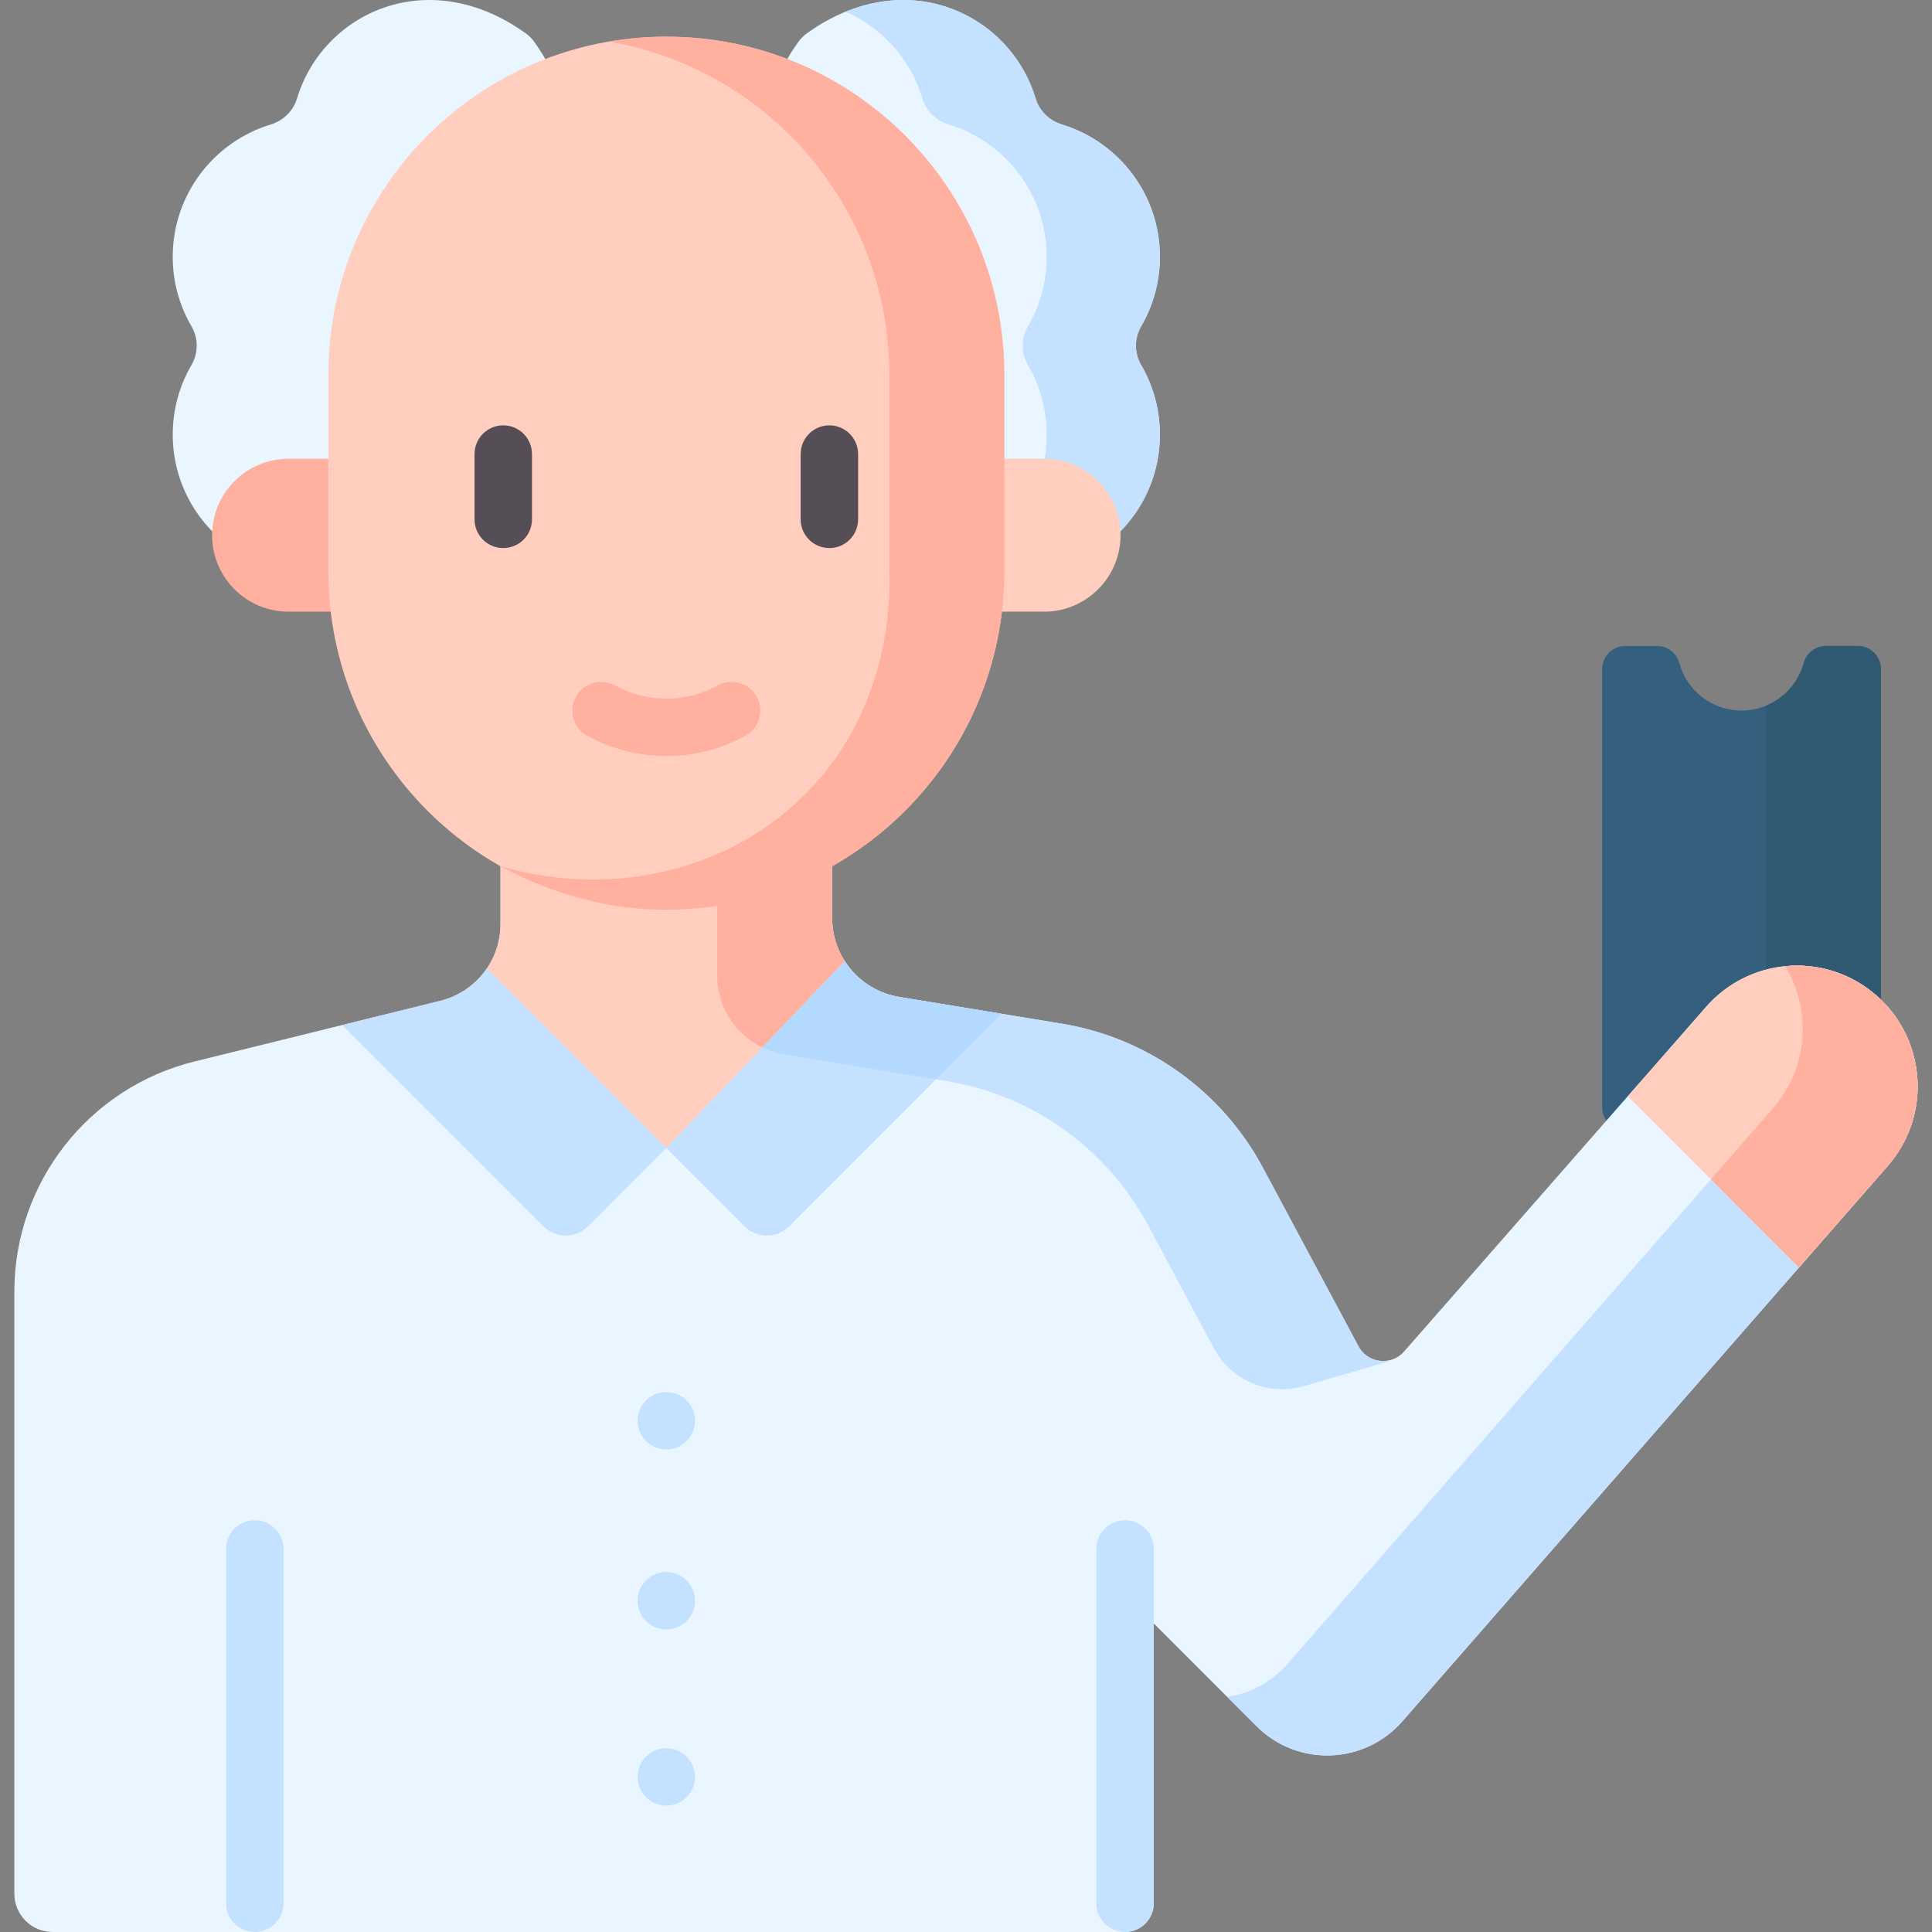 <svg id="Layer_1" enable-background="new 0 0 512 512" height="512" viewBox="0 0 512 512" width="512" xmlns="http://www.w3.org/2000/svg"><rect x="0" y="0" width="512" height="512" fill="#808080" stroke="none"/><g><g><path d="m307.386 68.053c0-16.511-10.918-30.464-25.923-35.044-3.361-1.026-6.019-3.586-7.033-6.953-6.781-22.52-34.622-35.905-60.635-17.191-.842.606-1.587 1.351-2.192 2.193-18.706 26.025-5.328 53.88 17.181 60.665 3.36 1.013 5.923 3.665 6.945 7.024.832 2.734 1.975 5.333 3.387 7.754 1.82 3.12 1.878 7.015.047 10.13-7.06 12.013-7.476 28.401 3.857 44.139.603.837 1.343 1.577 2.179 2.179 29.864 21.489 62.185.629 62.185-27.784 0-6.729-1.815-13.032-4.981-18.45-1.832-3.137-1.832-7.076 0-10.213 3.167-5.418 4.983-11.721 4.983-18.449z" fill="#eaf6ff"/><path d="m302.405 86.503c3.165-5.418 4.98-11.722 4.98-18.45 0-16.512-10.918-30.464-25.923-35.044-3.361-1.026-6.019-3.586-7.033-6.953-5.888-19.556-27.659-32.209-50.322-22.95 9.715 4.283 17.223 12.656 20.322 22.95 1.014 3.367 3.672 5.927 7.033 6.953 15.006 4.58 25.923 18.532 25.923 35.044 0 6.729-1.815 13.032-4.98 18.45-1.832 3.137-1.832 7.076 0 10.213 3.165 5.418 4.98 11.721 4.98 18.45 0 14.988-8.996 27.871-21.878 33.547 26.537 10.841 51.878-8.389 51.878-33.547 0-6.729-1.815-13.032-4.98-18.45-1.832-3.137-1.832-7.076 0-10.213z" fill="#c4e2ff"/><path d="m45.774 68.053c0-16.511 10.918-30.464 25.923-35.044 3.361-1.026 6.019-3.586 7.033-6.953 6.781-22.52 34.622-35.905 60.635-17.191.842.606 1.587 1.351 2.192 2.193 18.706 26.025 5.328 53.88-17.181 60.665-3.36 1.013-5.923 3.665-6.945 7.024-.832 2.734-1.975 5.333-3.387 7.754-1.82 3.12-1.878 7.015-.047 10.13 7.06 12.013 7.476 28.401-3.857 44.139-.603.837-1.343 1.577-2.179 2.179-29.864 21.489-62.185.629-62.185-27.784 0-6.729 1.815-13.032 4.981-18.45 1.832-3.137 1.832-7.076 0-10.213-3.167-5.418-4.983-11.721-4.983-18.449z" fill="#eaf6ff"/><g><path d="m76.47 162.098h25.767v-40.524h-25.767c-11.19 0-20.262 9.072-20.262 20.262 0 11.191 9.071 20.262 20.262 20.262z" fill="#ffb09e"/><path d="m276.69 162.098h-25.767v-40.524h25.767c11.19 0 20.262 9.072 20.262 20.262 0 11.191-9.071 20.262-20.262 20.262z" fill="#ffcebf"/></g></g><path d="m430.739 171.182h8.355c2.753 0 5.201 1.821 5.919 4.48 1.968 7.281 8.614 12.637 16.511 12.637s14.544-5.356 16.511-12.637c.719-2.659 3.167-4.48 5.919-4.48h8.355c3.4 0 6.157 2.759 6.157 6.162v116.056c0 3.403-2.757 6.162-6.157 6.162h-8.355c-2.753 0-5.201-1.821-5.919-4.48-1.968-7.281-8.614-12.637-16.511-12.637s-14.544 5.356-16.511 12.637c-.719 2.659-3.167 4.48-5.919 4.48h-8.355c-3.4 0-6.157-2.759-6.157-6.162v-116.056c0-3.403 2.757-6.162 6.157-6.162z" fill="#355f7f"/><g><path d="m498.467 177.344c0-3.403-2.757-6.162-6.157-6.162h-8.355c-2.753 0-5.201 1.821-5.919 4.48-1.394 5.159-5.143 9.339-10.015 11.345v96.73c4.872 2.006 8.621 6.186 10.015 11.345.719 2.659 3.167 4.481 5.919 4.481h8.355c3.4 0 6.157-2.759 6.157-6.163z" fill="#305972"/></g><path d="m508.192 287.918c0 7.459-2.588 14.959-7.906 21.049l-128.644 147.196c-10.078 11.538-27.818 12.138-38.646 1.298l-27.239-27.229v74.157c0 4.201-3.41 7.612-7.612 7.612h-284.193c-5.602 0-10.149-4.547-10.149-10.149v-159.558c0-28.904 19.709-54.072 47.749-60.994l65.165-16.075c9.347-2.303 15.923-10.697 15.923-20.328v-65.205h87.877v63.602c0 10.382 7.52 19.231 17.76 20.916l43.03 7.063c22.753 3.724 42.472 17.832 53.362 38.16l25.331 47.343c1.614 2.994 4.871 4.334 7.875 3.786 1.573-.284 3.065-1.076 4.232-2.405l80.063-91.369c11.265-12.848 30.659-14.574 44.005-3.887 7.927 6.333 12.017 15.639 12.017 25.017z" fill="#eaf6ff"/><g><path d="m496.176 262.901c-6.755-5.409-15.06-7.633-23.076-6.849 3.074 5.062 4.646 10.838 4.646 16.643 0 7.459-2.588 14.959-7.906 21.049l-128.644 147.196c-4.305 4.929-10.008 7.853-15.973 8.752l7.772 7.769c10.829 10.839 28.569 10.24 38.646-1.298l128.644-147.196c5.318-6.089 7.906-13.59 7.906-21.049.001-9.378-4.089-18.684-12.015-25.017z" fill="#c4e2ff"/></g><g><path d="m367.877 360.562c-.061.132-.112.233-.152.324-7.404 2.155-14.805 4.307-22.207 6.459-9.305 2.706-19.234-1.469-23.806-10.013l-17.487-32.676c-10.89-20.318-30.608-34.435-53.362-38.16l-43.03-7.063c-4.856-.629-10.972-4.19-14.462-9.57-2.101-3.298-3.298-7.195-3.298-11.346v-63.602l30.446-15.223v63.602c0 10.382 7.52 19.231 17.76 20.916l43.03 7.063c22.753 3.724 42.472 17.832 53.362 38.16l25.331 47.343c1.613 2.994 4.871 4.334 7.875 3.786z" fill="#c4e2ff"/></g><path d="m116.714 265.225c9.353-2.308 15.925-10.699 15.925-20.332v-65.197h77.884v63.603c0 3.892 11.057 7.569 12.919 10.734 3.103 5.275 8.44 9.126 14.841 10.176l-61.701 40.045z" fill="#ffcebf"/><path d="m223.863 254.721c-2.123-3.315-3.341-7.245-3.341-11.422v-63.603l-30.446 15.223v63.603c0 8.293 4.8 15.612 11.955 19.075z" fill="#ffb09e"/><g><path d="m67.52 512c-4.204 0-7.611-3.407-7.611-7.612v-93.904c0-4.204 3.408-7.612 7.611-7.612s7.611 3.407 7.611 7.612v93.904c0 4.205-3.408 7.612-7.611 7.612z" fill="#c4e2ff"/></g><g><path d="m298.147 512c-4.204 0-7.611-3.407-7.611-7.612v-93.904c0-4.204 3.407-7.612 7.611-7.612s7.612 3.407 7.612 7.612v93.904c-.001 4.205-3.408 7.612-7.612 7.612z" fill="#c4e2ff"/></g><path d="m176.58 9.723c-49.466 0-89.566 40.12-89.566 89.61v52.098c0 49.508 40.1 89.642 89.566 89.642 4.586 0 9.092-.345 13.492-1.01 5.836-.883 11.488-17.329 16.897-19.281 4.57-1.649 8.967 11.34 13.157 9.002 27.452-15.316 46.019-44.664 46.019-78.352v-52.099c.001-49.49-40.099-89.61-89.565-89.61z" fill="#ffcebf"/><path d="m176.58 9.723c-5.19 0-10.275.447-15.223 1.295 42.214 7.232 74.343 44.017 74.343 88.315v52.098c.223 5.897.72 35.136-21.341 58.078-20.311 21.122-51.904 28.753-81.72 20.046 10.422 5.625 23.577 10.513 38.985 11.382 1.684.095 3.337.139 4.957.137 49.466 0 89.566-40.134 89.566-89.642v-52.099c-.001-49.491-40.101-89.61-89.567-89.61z" fill="#ffb09e"/><g><g><path d="m133.367 145.245c-4.204 0-7.612-3.407-7.612-7.611v-17.3c0-4.204 3.408-7.611 7.612-7.611s7.611 3.407 7.611 7.611v17.3c0 4.203-3.408 7.611-7.611 7.611z" fill="#554e56"/></g><g><path d="m219.794 145.245c-4.204 0-7.611-3.407-7.611-7.611v-17.3c0-4.204 3.408-7.611 7.611-7.611 4.204 0 7.611 3.407 7.611 7.611v17.3c0 4.203-3.408 7.611-7.611 7.611z" fill="#554e56"/></g><g><path d="m176.582 200.362c-.153 0-.304-.001-.457-.002-7.133-.074-14.219-1.934-20.491-5.375-3.685-2.022-5.034-6.649-3.011-10.334 2.021-3.687 6.648-5.034 10.334-3.012 2.847 1.562 7.47 3.437 13.327 3.498 6.147.079 10.948-1.867 13.921-3.498 3.685-2.024 8.312-.674 10.334 3.012s.673 8.312-3.012 10.334c-4.494 2.466-11.75 5.377-20.945 5.377z" fill="#ffb09e"/></g></g><path d="m500.286 308.966-23.545 26.944-23.342-23.363-22.012-22.033 20.784-23.727c5.561-6.343 13.112-9.976 20.927-10.737h.051c.507-.051 1.015-.091 1.522-.111 7.52-.376 15.193 1.908 21.505 6.961 14.239 11.377 16.106 32.335 4.11 46.066z" fill="#ffcebf"/><path d="m500.286 308.966-23.545 26.944-23.342-23.363 16.441-18.805c5.318-6.089 7.906-13.59 7.906-21.049 0-5.805-1.573-11.58-4.648-16.644h.051c.528 0 1.035-.041 1.522-.111 7.52-.376 15.193 1.908 21.505 6.961 14.239 11.378 16.106 32.336 4.11 46.067z" fill="#ffb09e"/><path d="m155.862 324.983 20.719-20.729-47.571-47.594c-2.829 4.161-7.132 7.29-12.288 8.563l-26.013 6.419 53.315 53.341c3.268 3.271 8.568 3.271 11.838 0z" fill="#c4e2ff"/><path d="m265.429 268.664-27.157-4.456c-6.116-1.004-11.244-4.578-14.395-9.497l-47.298 49.544 20.719 20.729c3.269 3.271 8.57 3.271 11.839 0z" fill="#c4e2ff"/><path d="m265.426 268.666-17.354 17.364-40.239-6.597c-2.015-.311-3.968-.956-5.795-1.847l21.83-22.864c3.146 4.922 8.291 8.484 14.411 9.489z" fill="#b3dafe"/><g fill="#c4e2ff"><circle cx="176.58" cy="376.515" r="7.611"/><circle cx="176.58" cy="424.214" r="7.611"/><circle cx="176.58" cy="470.898" r="7.611"/></g></g></svg>